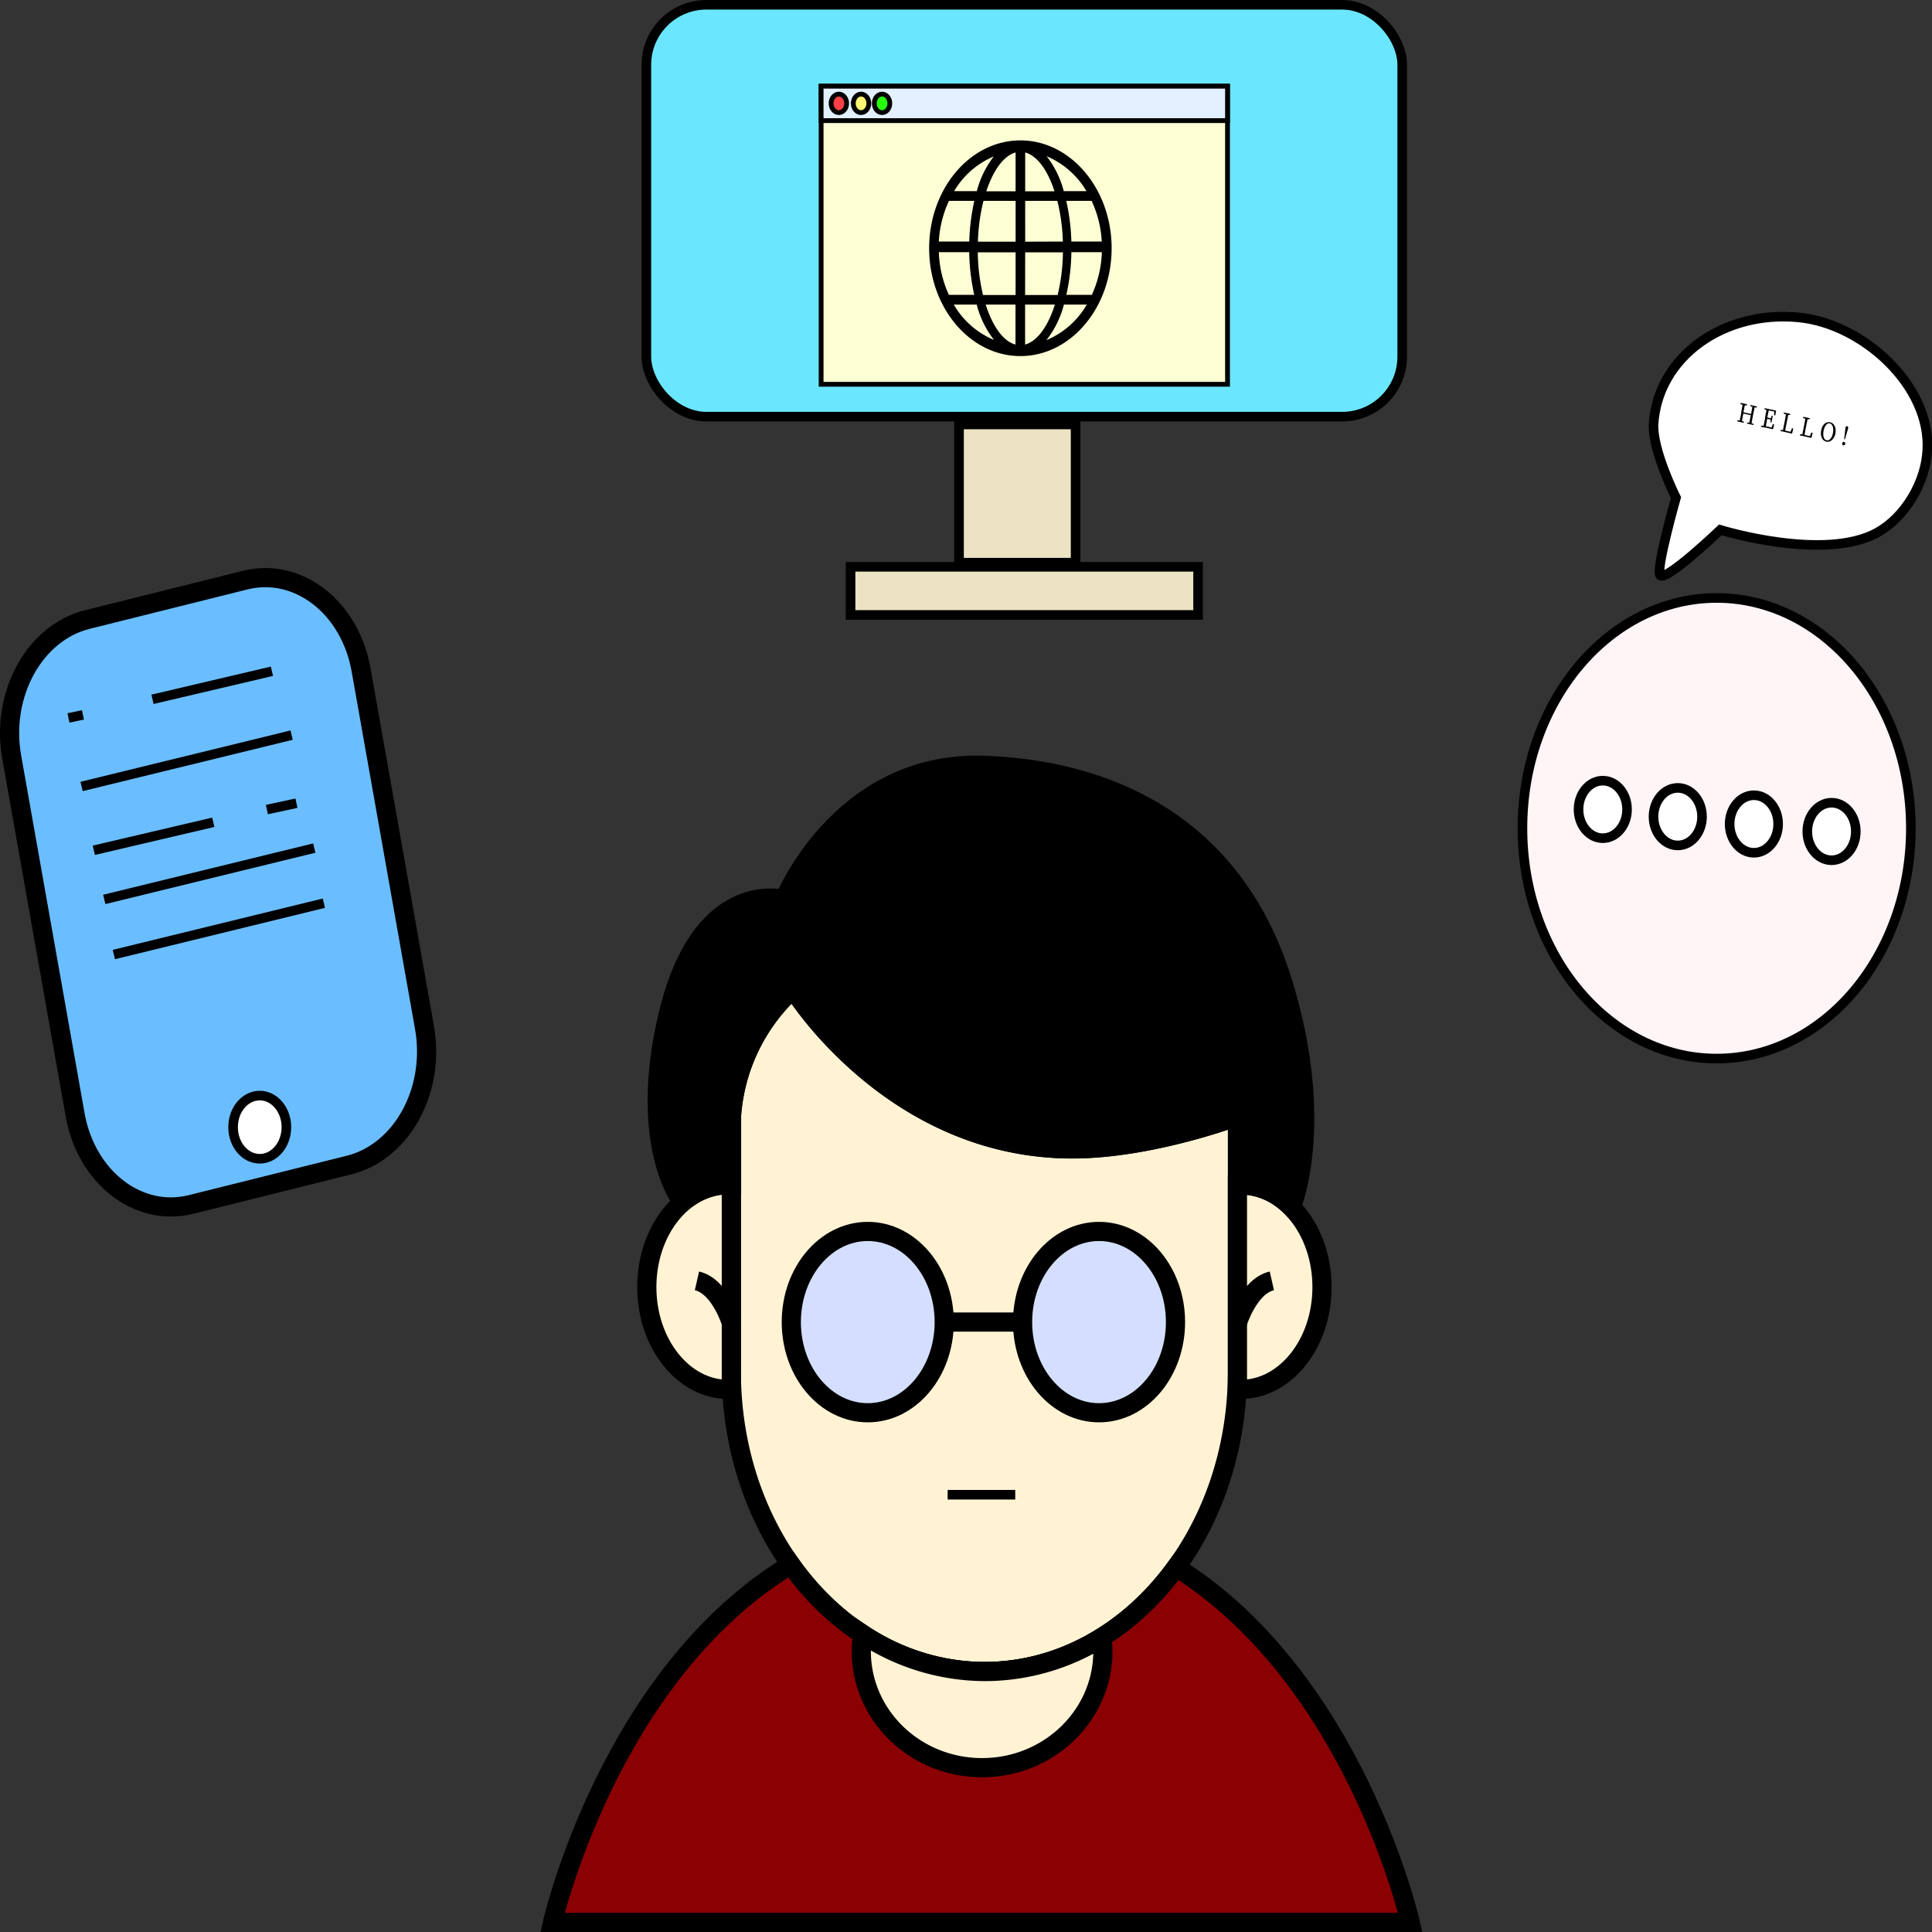 <svg id="Layer_1" data-name="Layer 1" xmlns="http://www.w3.org/2000/svg" viewBox="0 0 403 403"><rect x="0" y="0" width="403" height="403" fill="#333333" stroke="none"/><rect x="134.83" y="1" width="157.66" height="85.91" rx="12.52" fill="#6ae7ff" stroke="#000" stroke-miterlimit="10" stroke-width="2"/><rect x="171.28" y="17.98" width="84.77" height="62.18" fill="#fcffd4" stroke="#000" stroke-miterlimit="10"/><rect x="171.28" y="17.98" width="84.77" height="7.18" fill="#e2f0ff" stroke="#000" stroke-miterlimit="10"/><path d="M567.7,425.29v53.25c0,34.57,23.64,62.6,52.79,62.6h0c29.15,0,52.78-28,52.78-62.6h0V425.29s-18,6.82-34.47,6.82c-37.87,0-58.24-33.38-58.24-33.38A39.61,39.61,0,0,0,567.7,425.29Z" transform="translate(-415.15 -192.47)" fill="#fff3d4" stroke="#000" stroke-miterlimit="10" stroke-width="4"/><ellipse cx="229.25" cy="275.78" rx="15.95" ry="18.91" fill="#d4dfff" stroke="#000" stroke-miterlimit="10" stroke-width="4"/><ellipse cx="181.01" cy="275.78" rx="15.95" ry="18.91" fill="#d4dfff" stroke="#000" stroke-miterlimit="10" stroke-width="4"/><line x1="196.96" y1="275.77" x2="213.31" y2="275.77" fill="none" stroke="#000" stroke-miterlimit="10" stroke-width="4"/><line x1="197.67" y1="311.79" x2="211.77" y2="311.79" fill="none" stroke="#000" stroke-miterlimit="10" stroke-width="2"/><path d="M567.7,439.62h-.63c-9.41,0-17,9.55-17,21.33s7.62,21.34,17,21.34h.63Z" transform="translate(-415.15 -192.47)" fill="#fff3d4" stroke="#000" stroke-miterlimit="10" stroke-width="4"/><path d="M567.7,468.41s-2.34-7.66-7.17-8.76" transform="translate(-415.15 -192.47)" fill="none" stroke="#000" stroke-miterlimit="10" stroke-width="4"/><path d="M673.27,439.62h.64c9.4,0,17,9.55,17,21.33s-7.63,21.34-17,21.34h-.64Z" transform="translate(-415.15 -192.47)" fill="#fff3d4" stroke="#000" stroke-miterlimit="10" stroke-width="4"/><path d="M673.27,468.41s2.35-7.66,7.18-8.76" transform="translate(-415.15 -192.47)" fill="none" stroke="#000" stroke-miterlimit="10" stroke-width="4"/><path d="M660.49,519.37c-10,13.83-24.63,21.78-40,21.77h0c-15.58,0-30.37-8.15-40.39-22.31-38,23.09-49.69,74.64-49.69,74.64H709.32S697.76,542.71,660.49,519.37Z" transform="translate(-415.15 -192.47)" fill="#8a0003" stroke="#000" stroke-miterlimit="10" stroke-width="4"/><path d="M556.88,442.23l2,0a14.32,14.32,0,0,1,8.24-2.67h.63V425.29a39.54,39.54,0,0,1,12.85-26.54s20.37,33.38,58.25,33.38c16.41,0,34.47-6.82,34.47-6.82v14.33h.63a15,15,0,0,1,10.55,4.59s7.38-17.29-1.83-47c-12.81-41.36-49.71-44.59-61.92-45.1-30.26-1.26-42,28-42,28s-17.41-5-24.28,24.22C548.31,430.41,556.88,442.23,556.88,442.23Z" transform="translate(-415.15 -192.47)" stroke="#000" stroke-miterlimit="10" stroke-width="4"/><path d="M645.2,536.92a24.67,24.67,0,0,0-.19-2.86,46.07,46.07,0,0,1-24.39,7.08h0a46.29,46.29,0,0,1-25.53-7.81,22.58,22.58,0,0,0-.28,3.59c0,13.4,11.28,24.27,25.19,24.27S645.2,550.32,645.2,536.92Z" transform="translate(-415.15 -192.47)" fill="#fff3d4" stroke="#000" stroke-miterlimit="10" stroke-width="4"/><path d="M487.92,435.5,455,443.71c-11,2.75-21.86-5.63-24.18-18.71l-13.23-74.63c-2.32-13.08,4.74-25.92,15.78-28.67l32.92-8.22c11-2.75,21.86,5.63,24.18,18.72l13.23,74.62C506,419.91,499,432.75,487.92,435.5Z" transform="translate(-415.15 -192.47)" fill="#6abeff" stroke="#000" stroke-miterlimit="10" stroke-width="4"/><line x1="14.28" y1="149.76" x2="17.3" y2="149.12" fill="none" stroke="#000" stroke-miterlimit="10" stroke-width="2"/><line x1="55.67" y1="168.87" x2="61.84" y2="167.54" fill="none" stroke="#000" stroke-miterlimit="10" stroke-width="2"/><line x1="31.81" y1="145.87" x2="56.72" y2="140.02" fill="none" stroke="#000" stroke-miterlimit="10" stroke-width="2"/><line x1="19.57" y1="177.36" x2="44.49" y2="171.52" fill="none" stroke="#000" stroke-miterlimit="10" stroke-width="2"/><line x1="17.02" y1="164.05" x2="60.83" y2="153.34" fill="none" stroke="#000" stroke-miterlimit="10" stroke-width="2"/><line x1="21.75" y1="187.61" x2="65.56" y2="176.9" fill="none" stroke="#000" stroke-miterlimit="10" stroke-width="2"/><line x1="23.75" y1="199.11" x2="67.56" y2="188.4" fill="none" stroke="#000" stroke-miterlimit="10" stroke-width="2"/><ellipse cx="54.18" cy="235.12" rx="5.56" ry="6.59" fill="#fff" stroke="#000" stroke-miterlimit="10" stroke-width="2"/><ellipse cx="358.08" cy="172.77" rx="40.51" ry="48.04" fill="#fff4f6" stroke="#000" stroke-miterlimit="10" stroke-width="2"/><ellipse cx="334.33" cy="168.84" rx="5.06" ry="6" fill="#fff" stroke="#000" stroke-miterlimit="10" stroke-width="2"/><ellipse cx="349.97" cy="170.35" rx="5.06" ry="6" fill="#fff" stroke="#000" stroke-miterlimit="10" stroke-width="2"/><ellipse cx="365.85" cy="171.88" rx="5.06" ry="6" fill="#fff" stroke="#000" stroke-miterlimit="10" stroke-width="2"/><ellipse cx="382.05" cy="173.44" rx="5.06" ry="6" fill="#fff" stroke="#000" stroke-miterlimit="10" stroke-width="2"/><ellipse cx="174.98" cy="21.56" rx="1.62" ry="1.93" fill="#ff3f45" stroke="#000" stroke-miterlimit="10"/><ellipse cx="179.61" cy="21.56" rx="1.62" ry="1.93" fill="#fff974" stroke="#000" stroke-miterlimit="10"/><ellipse cx="183.99" cy="21.56" rx="1.62" ry="1.93" fill="#26ff0a" stroke="#000" stroke-miterlimit="10"/><rect x="200.05" y="88.54" width="24.31" height="28.83" fill="#ebe3c3" stroke="#000" stroke-miterlimit="10" stroke-width="2"/><rect x="177.42" y="118.23" width="72.49" height="10.04" fill="#ebe3c3" stroke="#000" stroke-miterlimit="10" stroke-width="2"/><path d="M628,222.13c-10.29,0-18.66,9.92-18.66,22.12s8.37,22.12,18.66,22.12,18.65-9.93,18.65-22.12S638.26,222.13,628,222.13Zm-.63,21.13h-8.62A40.39,40.39,0,0,1,620,234h7.38Zm0,1.47v9.65H619.9a41.4,41.4,0,0,1-1.17-9.65Zm1.25,0h8.63a41.38,41.38,0,0,1-1.18,9.65H628.6Zm0-1.47V234H636a40.39,40.39,0,0,1,1.24,9.23Zm0-10.51v-8.93c2.92.43,5.47,3.87,7,8.93Zm-1.25,0h-7c1.56-5.06,4.11-8.5,7-8.93ZM618.86,234a43,43,0,0,0-1.16,9.23h-7.11a23.2,23.2,0,0,1,2.27-9.23Zm-1.17,10.7a43.63,43.63,0,0,0,1.15,9.65h-6a23.47,23.47,0,0,1-2.24-9.65Zm9.66,10.93v9.17c-3-.44-5.55-4-7.1-9.17Zm1.25,0h7.1c-1.55,5.2-4.14,8.73-7.1,9.17Zm8.51-1.28a43,43,0,0,0,1.15-9.65h7.11a23.47,23.47,0,0,1-2.23,9.65Zm1.15-11.12a42.94,42.94,0,0,0-1.17-9.23h6a23.2,23.2,0,0,1,2.27,9.23Zm4.17-10.51h-5.68a19.57,19.57,0,0,0-4.48-8.51A17.86,17.86,0,0,1,642.43,232.75Zm-18.75-8.51a19.57,19.57,0,0,0-4.48,8.51h-5.67A17.81,17.81,0,0,1,623.68,224.24Zm-10.2,31.42h5.7a19.6,19.6,0,0,0,4.52,8.6A17.86,17.86,0,0,1,613.48,255.66Zm18.77,8.6a19.71,19.71,0,0,0,4.53-8.6h5.7A17.88,17.88,0,0,1,632.25,264.26Z" transform="translate(-415.15 -192.47)" stroke="#000" stroke-miterlimit="10" stroke-width="0.75"/><path d="M760.08,280.8c-.37,5.47,4.67,15.47,4.67,15.47s-4.37,15.35-3.27,16.24C762.86,313.63,774,303,774,303s21.79,6.72,32.83.51c5.64-3.17,10-10.3,10.34-17.18.75-13.46-13.5-26.37-26.81-27.65C774.56,257.13,761,267,760.08,280.8Z" transform="translate(-415.15 -192.47)" fill="#fff" stroke="#000" stroke-miterlimit="10" stroke-width="2"/><path d="M778.29,280.22l.61.22,0,.23-1.36-.3,0-.23.65.05Zm.08-1.83c.11-.59.23-1.19.33-1.79l.47.1c-.13.58-.25,1.18-.36,1.79l0,.17c-.14.71-.26,1.32-.36,1.92l-.46-.11c.13-.58.24-1.18.36-1.79Zm-.16-1.66,0-.23,1.36.3,0,.23-.65,0-.09,0Zm.33,1.94.05-.26,2,.45,0,.27Zm1.79,2,.61.23,0,.23-1.36-.3,0-.24.65.06Zm.08-1.82c.11-.6.23-1.2.33-1.8l.47.11c-.13.58-.25,1.18-.37,1.78l-.05.29c-.12.6-.24,1.2-.34,1.8l-.46-.11c.12-.58.24-1.18.38-1.9Zm-.16-1.67,0-.23,1.36.3,0,.24-.65-.06-.09,0Z" transform="translate(-415.15 -192.47)"/><path d="M783.22,281.31l-.06.32-.68-.15,0-.23.65.05Zm.12-1.81c.12-.6.24-1.2.34-1.8l.47.11c-.13.58-.25,1.18-.37,1.79l0,.22c-.13.66-.25,1.26-.35,1.86l-.47-.1c.13-.58.25-1.19.37-1.79Zm1.88,1.51-.23,1-1.83-.41.05-.29,1.66.37-.27.24.35-1Zm-2-3.17,0-.24.68.16-.06.31h-.05Zm1.43,2.19-1.1-.24.05-.27,1.1.24Zm.64-2,.16.34-1.56-.35,0-.28,1.74.38-.17,1-.27-.06Zm-.76,1.74.19-.6.22.05-.27,1.37-.22-.05.06-.66Z" transform="translate(-415.15 -192.47)"/><path d="M787.29,282.22l-.06.31-.68-.15,0-.23.65.05Zm.46-3.61.47.1c-.13.6-.25,1.2-.36,1.79l-.08.41c-.1.49-.22,1.09-.32,1.68l-.46-.11c.13-.59.25-1.19.36-1.79l.06-.29C787.54,279.8,787.65,279.2,787.75,278.61Zm1.47,3.23-.26,1.08-1.73-.39.06-.29,1.56.35-.32.23.4-1Zm-2-3.1,0-.23,1.36.3,0,.23L788,279l-.09,0Z" transform="translate(-415.15 -192.47)"/><path d="M791.33,283.11l-.06.32-.68-.15,0-.23.65.05Zm.46-3.6.47.1c-.13.59-.25,1.19-.37,1.79l-.08.4c-.09.49-.21,1.1-.31,1.68l-.47-.1c.14-.59.25-1.19.37-1.79l.06-.29C791.58,280.69,791.69,280.09,791.79,279.51Zm1.47,3.23-.26,1.08-1.73-.39.05-.29,1.57.35-.33.23.41-1Zm-2-3.1.05-.23,1.36.3-.05.23-.65-.05-.1,0Z" transform="translate(-415.15 -192.47)"/><path d="M798,282.9c-.25,1.27-1.13,1.86-1.88,1.7s-1.35-1-1.09-2.36,1.13-1.85,1.88-1.69S798.25,281.59,798,282.9Zm-1.82,1.41c.68.15,1.14-.65,1.31-1.52s0-1.8-.63-2-1.15.65-1.32,1.52S795.48,284.16,796.17,284.31Z" transform="translate(-415.15 -192.47)"/><path d="M799.43,284.94a.33.33,0,0,1,.37-.3.37.37,0,0,1,.24.44.34.34,0,0,1-.38.29A.35.35,0,0,1,799.43,284.94Zm1.22-3.19c0,.22-.2.75-.43,1.55l-.22.79-.17,0,.09-.82c.1-.82.15-1.38.19-1.6s.18-.33.34-.29S800.7,281.5,800.65,281.75Z" transform="translate(-415.15 -192.47)"/></svg>